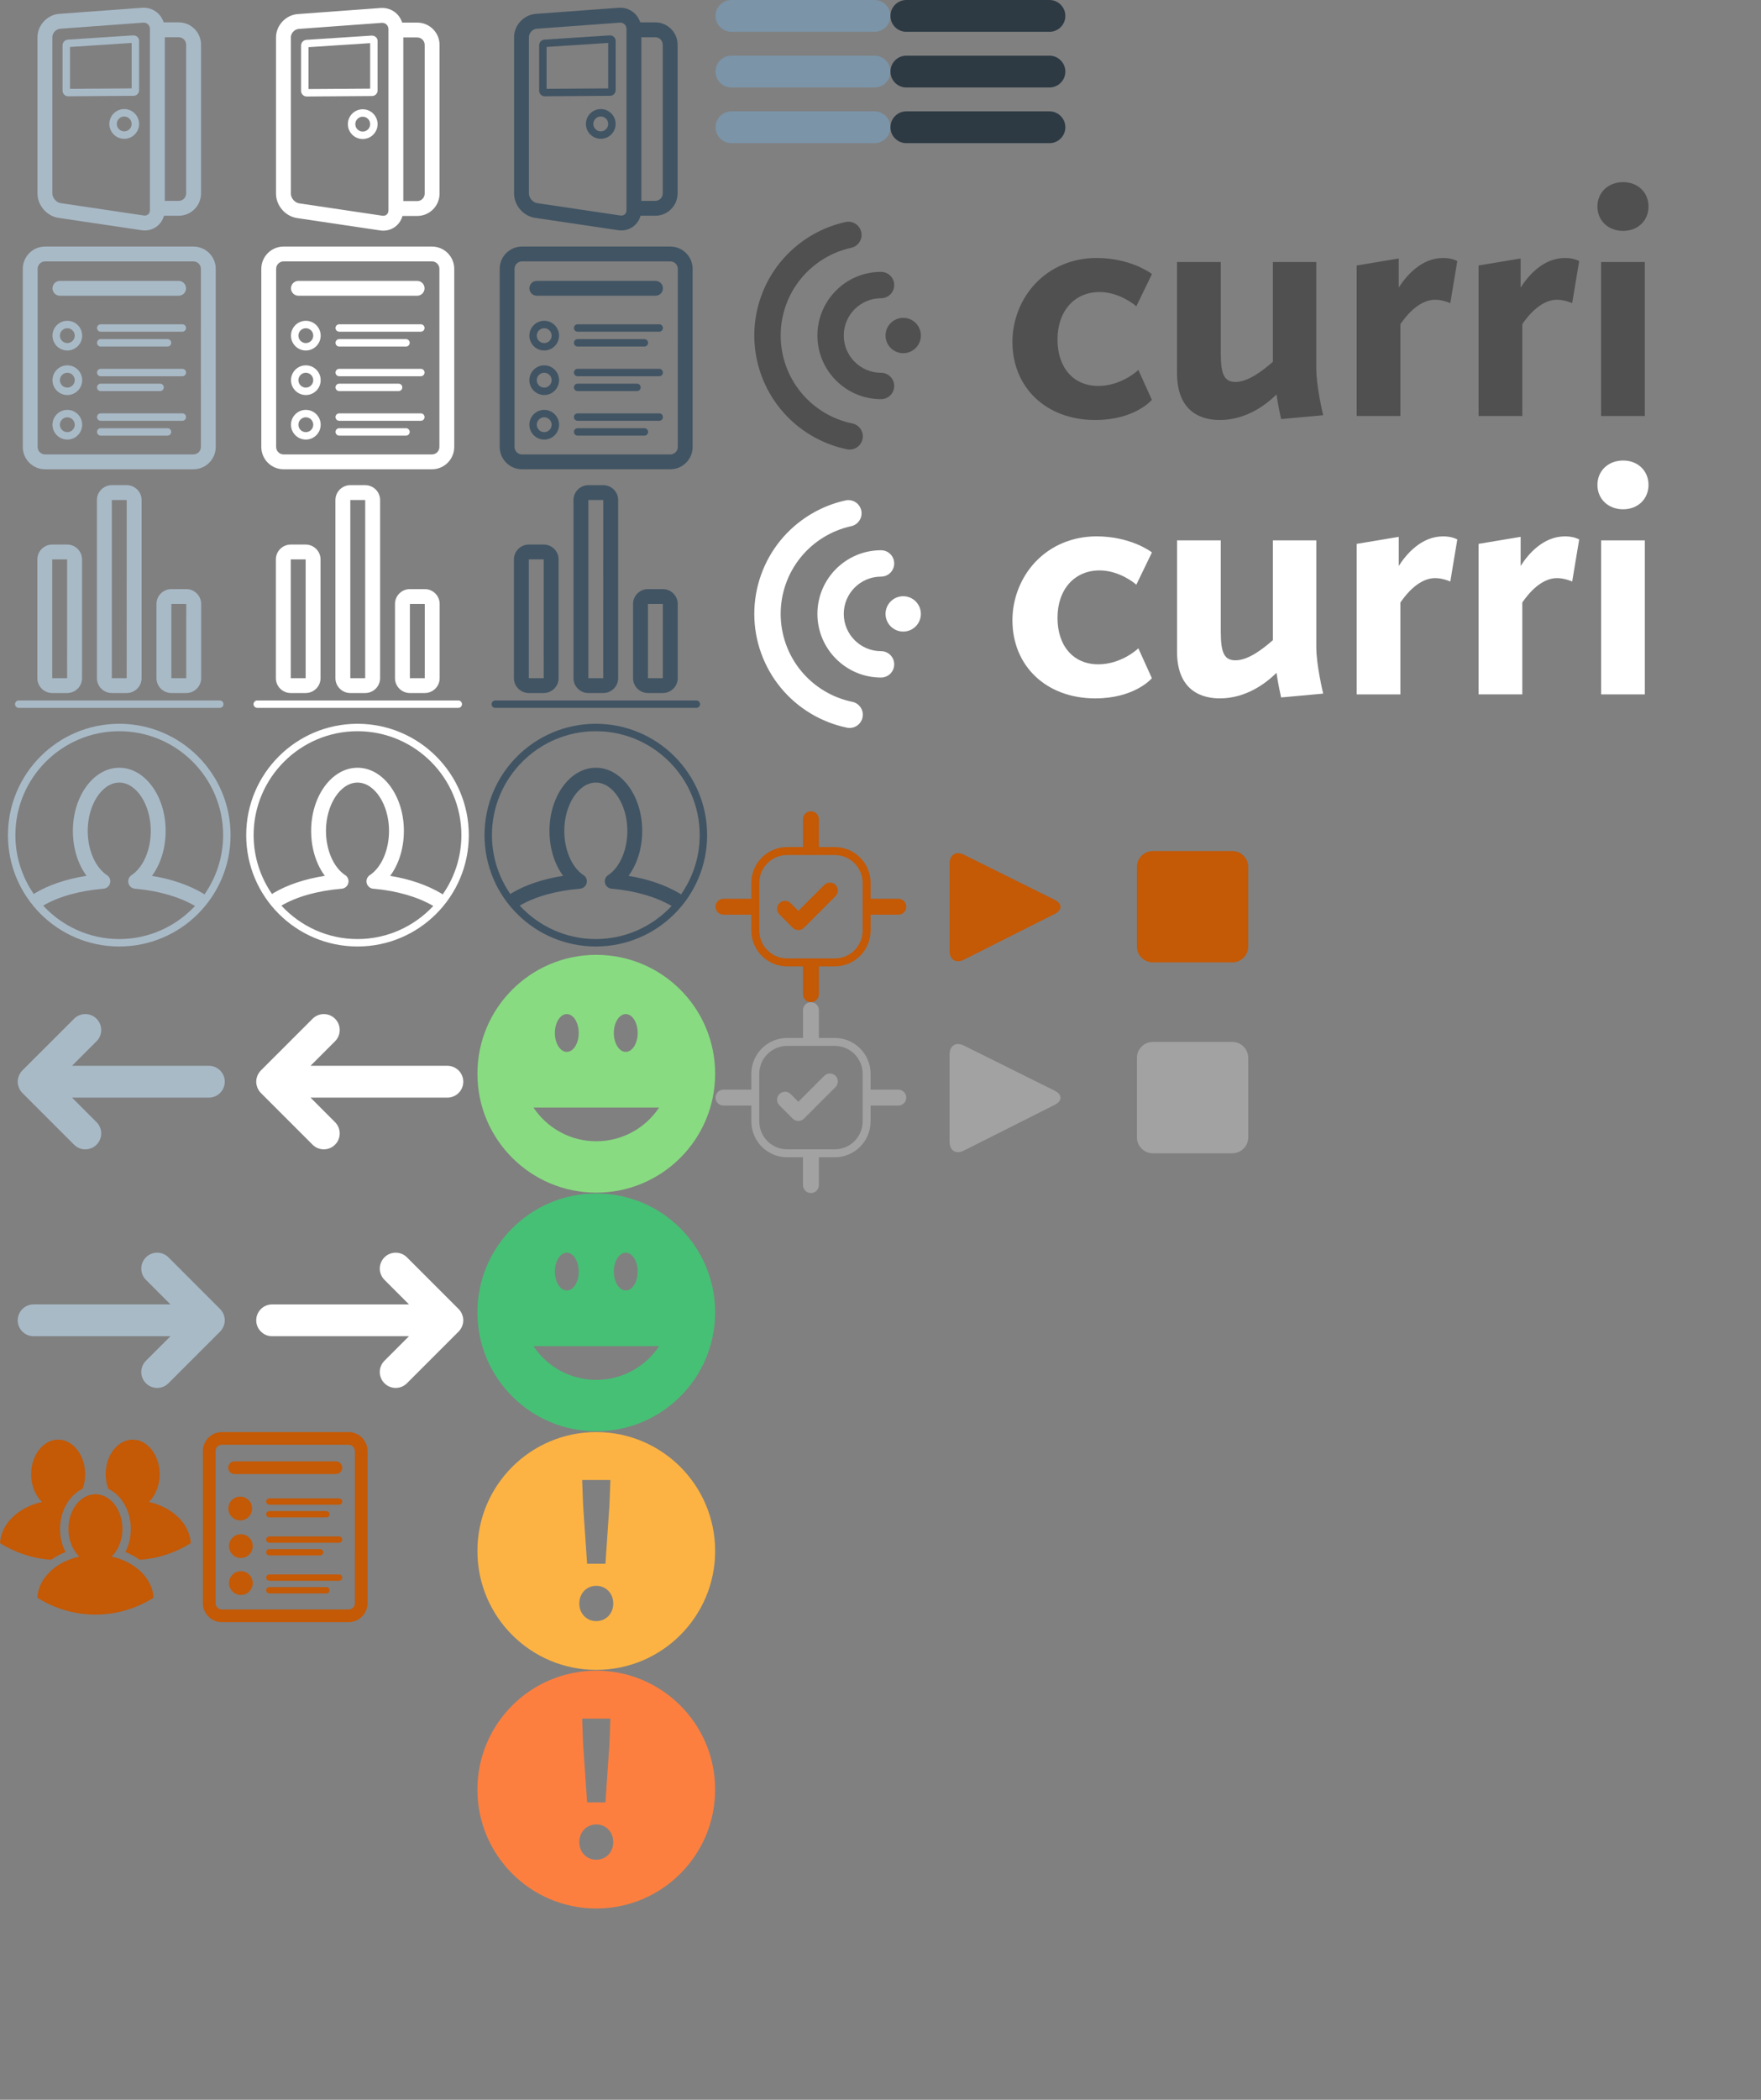 <?xml version="1.0" encoding="utf-8"?>
<!-- Generator: Adobe Illustrator 16.0.4, SVG Export Plug-In . SVG Version: 6.00 Build 0)  -->
<!DOCTYPE svg PUBLIC "-//W3C//DTD SVG 1.1//EN" "http://www.w3.org/Graphics/SVG/1.1/DTD/svg11.dtd">
<svg version="1.1" id="Layer_1" xmlns="http://www.w3.org/2000/svg" xmlns:xlink="http://www.w3.org/1999/xlink" x="0px" y="0px"
	 width="221.5px" height="264px" viewBox="0.25 0 221.5 264" enable-background="new 0.25 0 221.5 264" xml:space="preserve">
<rect x="0.25" y="0" width="221.5" height="264" fill="#808080" stroke="none"/>
<path fill="none" stroke="#000000" stroke-linecap="round" stroke-linejoin="round" stroke-miterlimit="10" d="M91.233,11.326"/>
<path fill="none" stroke="#000000" stroke-linecap="round" stroke-linejoin="round" stroke-miterlimit="10" d="M89.233,12.929"/>
<g>
	<path fill="#7B94A8" d="M110.25,0h-18c-1.104,0-2,0.896-2,2s0.896,2,2,2h18c1.104,0,2-0.896,2-2S111.354,0,110.25,0z"/>
	<path fill="#7B94A8" d="M110.25,7h-18c-1.104,0-2,0.896-2,2s0.896,2,2,2h18c1.104,0,2-0.896,2-2S111.354,7,110.25,7z"/>
	<path fill="#7B94A8" d="M110.25,14h-18c-1.104,0-2,0.896-2,2s0.896,2,2,2h18c1.104,0,2-0.896,2-2S111.354,14,110.25,14z"/>
</g>
<g>
	<path fill="#2D3A44" d="M132.25,0h-18c-1.104,0-2,0.896-2,2s0.896,2,2,2h18c1.104,0,2-0.896,2-2S133.354,0,132.25,0z"/>
	<path fill="#2D3A44" d="M132.25,7h-18c-1.104,0-2,0.896-2,2s0.896,2,2,2h18c1.104,0,2-0.896,2-2S133.354,7,132.25,7z"/>
	<path fill="#2D3A44" d="M132.25,14h-18c-1.104,0-2,0.896-2,2s0.896,2,2,2h18c1.104,0,2-0.896,2-2S133.354,14,132.25,14z"/>
</g>
<g>
	<path fill="#FFFFFF" d="M52.732,2.84h-1.895c-0.363-1.137-1.436-1.927-2.728-1.833L37.697,1.771
		c-1.505,0.11-2.731,1.43-2.731,2.939v19.636c0,1.5,1.163,2.85,2.647,3.071l10.443,1.553c0.138,0.021,0.274,0.03,0.407,0.03
		c1.168,0,2.116-0.773,2.412-1.849h1.857c1.546,0,2.805-1.258,2.805-2.805V5.646C55.537,4.098,54.278,2.84,52.732,2.84z
		 M49.108,26.45c0,0.453-0.33,0.739-0.777,0.67l-10.443-1.553c-0.561-0.083-1.053-0.653-1.053-1.221V4.71
		c0-0.543,0.457-1.034,0.999-1.074l10.48-0.767c0.453,0,0.794,0.345,0.794,0.803V26.45z M53.667,24.346
		c0,0.516-0.42,0.935-0.935,0.935h-1.753V4.71h1.753c0.515,0,0.935,0.42,0.935,0.935V24.346z"/>
	<path fill="#FFFFFF" d="M47.017,4.475c-0.001,0-0.002,0-0.003,0L38.793,5.01c-0.376,0.024-0.671,0.338-0.671,0.716v5.706
		c0,0.386,0.314,0.7,0.701,0.7h0.001l8.221-0.059c0.386,0,0.699-0.316,0.699-0.702v-6.21C47.745,4.783,47.438,4.475,47.017,4.475z
		 M46.81,11.142l-7.753,0.052V5.93l7.753-0.505V11.142z"/>
	<path fill="#FFFFFF" d="M45.875,13.739c-1.031,0-1.87,0.839-1.87,1.87c0,1.032,0.839,1.87,1.87,1.87s1.87-0.838,1.87-1.87
		C47.745,14.578,46.906,13.739,45.875,13.739z M45.875,16.544c-0.515,0-0.935-0.42-0.935-0.935c0-0.515,0.42-0.935,0.935-0.935
		s0.935,0.42,0.935,0.935C46.81,16.125,46.39,16.544,45.875,16.544z"/>
</g>
<g>
	<path fill="#FFFFFF" d="M38.718,40.333c-1.03,0-1.867,0.837-1.867,1.867c0,1.03,0.837,1.867,1.867,1.867
		c1.029,0,1.866-0.837,1.866-1.867C40.585,41.17,39.748,40.333,38.718,40.333z M38.718,43.134c-0.514,0-0.934-0.42-0.934-0.934
		s0.42-0.934,0.934-0.934s0.934,0.419,0.934,0.934S39.231,43.134,38.718,43.134z"/>
	<path fill="#FFFFFF" d="M38.718,45.934c-1.03,0-1.867,0.837-1.867,1.866c0,1.03,0.837,1.867,1.867,1.867
		c1.029,0,1.866-0.837,1.866-1.867C40.585,46.771,39.748,45.934,38.718,45.934z M38.718,48.733c-0.514,0-0.934-0.419-0.934-0.934
		c0-0.514,0.42-0.934,0.934-0.934s0.934,0.42,0.934,0.934C39.651,48.314,39.231,48.733,38.718,48.733z"/>
	<path fill="#FFFFFF" d="M38.718,51.533c-1.03,0-1.867,0.837-1.867,1.867s0.837,1.866,1.867,1.866c1.029,0,1.866-0.837,1.866-1.866
		C40.585,52.37,39.748,51.533,38.718,51.533z M38.718,54.333c-0.514,0-0.934-0.42-0.934-0.934c0-0.514,0.42-0.934,0.934-0.934
		s0.934,0.42,0.934,0.934C39.651,53.914,39.231,54.333,38.718,54.333z"/>
	<path fill="#FFFFFF" d="M54.585,31H35.918c-1.543,0-2.8,1.256-2.8,2.8V56.2c0,1.543,1.257,2.8,2.8,2.8h18.667
		c1.543,0,2.8-1.257,2.8-2.8V33.8C57.385,32.256,56.128,31,54.585,31z M55.518,56.2c0,0.514-0.419,0.934-0.934,0.934H35.918
		c-0.515,0-0.934-0.419-0.934-0.934V33.8c0-0.515,0.419-0.934,0.934-0.934h18.667c0.514,0,0.934,0.419,0.934,0.934L55.518,56.2
		L55.518,56.2z"/>
	<path fill="#FFFFFF" d="M53.185,40.771H42.917c-0.257,0-0.467,0.208-0.467,0.466c0,0.258,0.21,0.468,0.467,0.468h10.267
		c0.257,0,0.468-0.209,0.468-0.468C53.652,40.979,53.443,40.771,53.185,40.771z"/>
	<path fill="#FFFFFF" d="M42.917,43.57h8.4c0.257,0,0.466-0.208,0.466-0.467c0-0.257-0.208-0.467-0.466-0.467h-8.4
		c-0.257,0-0.467,0.209-0.467,0.467C42.451,43.362,42.66,43.57,42.917,43.57z"/>
	<path fill="#FFFFFF" d="M53.185,46.371H42.917c-0.257,0-0.467,0.209-0.467,0.467c0,0.257,0.21,0.467,0.467,0.467h10.267
		c0.257,0,0.468-0.209,0.468-0.467C53.652,46.58,53.443,46.371,53.185,46.371z"/>
	<path fill="#FFFFFF" d="M42.917,49.171h7.467c0.257,0,0.467-0.209,0.467-0.467c0-0.258-0.208-0.466-0.467-0.466h-7.467
		c-0.257,0-0.467,0.208-0.467,0.466C42.451,48.962,42.66,49.171,42.917,49.171z"/>
	<path fill="#FFFFFF" d="M53.185,51.971H42.917c-0.257,0-0.467,0.209-0.467,0.467s0.21,0.467,0.467,0.467h10.267
		c0.257,0,0.468-0.208,0.468-0.467C53.652,52.18,53.443,51.971,53.185,51.971z"/>
	<path fill="#FFFFFF" d="M51.319,53.837h-8.4c-0.257,0-0.467,0.209-0.467,0.467c0,0.259,0.21,0.466,0.467,0.466h8.4
		c0.257,0,0.466-0.208,0.466-0.466C51.785,54.047,51.576,53.837,51.319,53.837z"/>
	<path fill="#FFFFFF" d="M37.785,37.183h14.933c0.515,0,0.934-0.418,0.934-0.934c0-0.515-0.419-0.934-0.934-0.934H37.785
		c-0.515,0-0.934,0.419-0.934,0.934C36.852,36.765,37.27,37.183,37.785,37.183z"/>
</g>
<g>
	<path fill="#FFFFFF" d="M36.822,87.133h1.873c1.033,0,1.873-0.837,1.873-1.867V70.333c0-1.029-0.84-1.867-1.873-1.867h-1.873
		c-1.033,0-1.873,0.837-1.873,1.867v14.933C34.949,86.296,35.789,87.133,36.822,87.133z M36.822,70.333h1.873l-0.002,14.933h-1.871
		V70.333z"/>
	<path fill="#FFFFFF" d="M44.313,87.133h1.873c1.033,0,1.873-0.837,1.873-1.867V62.867c0-1.03-0.84-1.867-1.873-1.867h-1.873
		c-1.033,0-1.873,0.837-1.873,1.867v22.399C42.44,86.296,43.281,87.133,44.313,87.133z M44.313,62.867h1.873l-0.003,22.399h-1.87
		V62.867z"/>
	<path fill="#FFFFFF" d="M51.805,87.133h1.873c1.033,0,1.873-0.837,1.873-1.867v-9.333c0-1.029-0.84-1.866-1.873-1.866h-1.873
		c-1.033,0-1.873,0.837-1.873,1.866v9.333C49.932,86.296,50.772,87.133,51.805,87.133z M51.805,75.933h1.873l-0.003,9.333h-1.87
		V75.933z"/>
	<path fill="#FFFFFF" d="M57.892,88.066H32.608c-0.258,0-0.468,0.21-0.468,0.467S32.35,89,32.608,89h25.284
		c0.258,0,0.468-0.21,0.468-0.467S58.15,88.066,57.892,88.066z"/>
</g>
<path fill="#FFFFFF" d="M45.217,91c-7.732,0-14,6.269-14,14s6.268,14,14,14s14-6.269,14-14S52.949,91,45.217,91z M45.217,91.934
	c7.206,0,13.066,5.86,13.066,13.066c0,2.777-0.876,5.347-2.358,7.466c-0.041-0.035-0.072-0.08-0.121-0.109
	c-1.824-1.082-3.997-1.832-6.479-2.236c1.091-1.461,1.726-3.478,1.726-5.662c0-4.375-2.618-7.933-5.833-7.933
	s-5.833,3.558-5.833,7.933c0,2.183,0.633,4.196,1.722,5.657c-2.559,0.405-4.749,1.144-6.527,2.203
	c-0.042,0.026-0.07,0.066-0.107,0.097c-1.461-2.108-2.322-4.664-2.322-7.417C32.15,97.794,38.011,91.934,45.217,91.934z
	 M45.217,118.066c-3.784,0-7.186-1.626-9.574-4.204c1.949-1.136,4.481-1.85,7.535-2.121c0.256-0.008,0.51-0.121,0.687-0.328
	c0.246-0.289,0.295-0.696,0.122-1.034c-0.087-0.17-0.221-0.305-0.382-0.391c-1.433-0.997-2.355-3.156-2.355-5.53
	c0-3.287,1.816-6.067,3.967-6.067c2.151,0,3.966,2.78,3.966,6.067c0,2.376-0.924,4.538-2.359,5.534
	c-0.141,0.079-0.262,0.195-0.348,0.34c-0.183,0.309-0.172,0.697,0.028,0.994c0.18,0.27,0.477,0.416,0.777,0.416
	c0.001,0,0.002,0,0.002,0c2.905,0.262,5.48,1.011,7.467,2.163C52.364,116.458,48.978,118.066,45.217,118.066z"/>
<path fill="#FFFFFF" d="M58.183,167.111c0.018-0.025,0.029-0.057,0.046-0.084c0.05-0.084,0.1-0.168,0.138-0.26
	c0.016-0.037,0.023-0.078,0.037-0.117c0.029-0.084,0.06-0.166,0.077-0.256c0.026-0.129,0.04-0.269,0.04-0.396
	s-0.014-0.268-0.04-0.396c-0.018-0.09-0.048-0.172-0.077-0.256c-0.014-0.039-0.021-0.08-0.037-0.117
	c-0.038-0.092-0.088-0.176-0.138-0.26c-0.017-0.027-0.028-0.059-0.046-0.085c-0.073-0.108-0.156-0.21-0.249-0.304l-6.499-6.498
	c-0.781-0.781-2.048-0.781-2.828,0c-0.781,0.781-0.781,2.047,0,2.828l3.085,3.09H34.479c-1.104,0-2,0.896-2,2s0.896,2,2,2h17.213
	l-3.086,3.086c-0.781,0.781-0.781,2.047,0,2.828c0.39,0.391,0.902,0.586,1.414,0.586s1.023-0.195,1.414-0.586l6.499-6.498
	C58.026,167.322,58.109,167.221,58.183,167.111z"/>
<g>
	<path fill="#415463" d="M82.673,2.813h-1.895c-0.363-1.137-1.435-1.927-2.728-1.833L67.639,1.744
		c-1.505,0.11-2.731,1.43-2.731,2.939v19.636c0,1.5,1.163,2.85,2.647,3.071l10.443,1.553c0.138,0.021,0.274,0.03,0.407,0.03
		c1.168,0,2.116-0.773,2.412-1.849h1.857c1.546,0,2.805-1.258,2.805-2.805V5.619C85.479,4.071,84.22,2.813,82.673,2.813z
		 M79.05,26.423c0,0.453-0.33,0.739-0.777,0.67L67.831,25.54c-0.562-0.083-1.053-0.653-1.053-1.221V4.684
		c0-0.543,0.457-1.034,0.999-1.074l10.48-0.767c0.453,0,0.794,0.345,0.794,0.803V26.423z M83.608,24.319
		c0,0.516-0.42,0.935-0.935,0.935H80.92V4.684h1.753c0.515,0,0.935,0.42,0.935,0.935V24.319z"/>
	<path fill="#415463" d="M76.958,4.448c-0.001,0-0.002,0-0.003,0l-8.221,0.535c-0.376,0.024-0.671,0.338-0.671,0.716v5.706
		c0,0.386,0.314,0.7,0.701,0.7h0.002l8.221-0.059c0.386,0,0.699-0.316,0.699-0.702v-6.21C77.687,4.756,77.38,4.448,76.958,4.448z
		 M76.751,11.115l-7.753,0.052V5.903l7.753-0.505V11.115z"/>
	<path fill="#415463" d="M75.816,13.712c-1.031,0-1.87,0.839-1.87,1.87c0,1.032,0.839,1.87,1.87,1.87c1.032,0,1.87-0.838,1.87-1.87
		C77.687,14.551,76.848,13.712,75.816,13.712z M75.816,16.518c-0.515,0-0.935-0.42-0.935-0.935c0-0.515,0.42-0.935,0.935-0.935
		c0.515,0,0.935,0.42,0.935,0.935C76.751,16.098,76.332,16.518,75.816,16.518z"/>
</g>
<g>
	<path fill="#415463" d="M68.701,40.333c-1.028,0-1.866,0.837-1.866,1.867c0,1.03,0.837,1.867,1.866,1.867
		c1.03,0,1.867-0.837,1.867-1.867C70.569,41.17,69.731,40.333,68.701,40.333z M68.701,43.134c-0.514,0-0.934-0.42-0.934-0.934
		s0.42-0.934,0.934-0.934c0.515,0,0.934,0.419,0.934,0.934S69.216,43.134,68.701,43.134z"/>
	<path fill="#415463" d="M68.701,45.934c-1.028,0-1.866,0.837-1.866,1.866c0,1.03,0.837,1.867,1.866,1.867
		c1.03,0,1.867-0.837,1.867-1.867C70.569,46.771,69.731,45.934,68.701,45.934z M68.701,48.733c-0.514,0-0.934-0.419-0.934-0.934
		c0-0.514,0.42-0.934,0.934-0.934c0.515,0,0.934,0.42,0.934,0.934C69.635,48.314,69.216,48.733,68.701,48.733z"/>
	<path fill="#415463" d="M68.701,51.533c-1.028,0-1.866,0.837-1.866,1.867s0.837,1.866,1.866,1.866c1.03,0,1.867-0.837,1.867-1.866
		C70.569,52.37,69.731,51.533,68.701,51.533z M68.701,54.333c-0.514,0-0.934-0.42-0.934-0.934c0-0.514,0.42-0.934,0.934-0.934
		c0.515,0,0.934,0.42,0.934,0.934C69.635,53.914,69.216,54.333,68.701,54.333z"/>
	<path fill="#415463" d="M84.569,31H65.902c-1.543,0-2.8,1.256-2.8,2.8V56.2c0,1.543,1.257,2.8,2.8,2.8h18.667
		c1.543,0,2.8-1.257,2.8-2.8V33.8C87.368,32.256,86.112,31,84.569,31z M85.501,56.2c0,0.514-0.419,0.934-0.934,0.934H65.902
		c-0.514,0-0.934-0.419-0.934-0.934V33.8c0-0.515,0.419-0.934,0.934-0.934h18.667c0.514,0,0.934,0.419,0.934,0.934L85.501,56.2
		L85.501,56.2z"/>
	<path fill="#415463" d="M83.169,40.771H72.902c-0.258,0-0.466,0.208-0.466,0.466c0,0.258,0.208,0.468,0.466,0.468h10.266
		c0.258,0,0.467-0.209,0.467-0.468C83.635,40.979,83.426,40.771,83.169,40.771z"/>
	<path fill="#415463" d="M72.902,43.57h8.399c0.257,0,0.467-0.208,0.467-0.467c0-0.257-0.209-0.467-0.467-0.467h-8.399
		c-0.258,0-0.466,0.209-0.466,0.467C72.436,43.362,72.644,43.57,72.902,43.57z"/>
	<path fill="#415463" d="M83.169,46.371H72.902c-0.258,0-0.466,0.209-0.466,0.467c0,0.257,0.208,0.467,0.466,0.467h10.266
		c0.258,0,0.467-0.209,0.467-0.467C83.635,46.58,83.426,46.371,83.169,46.371z"/>
	<path fill="#415463" d="M72.902,49.171h7.467c0.258,0,0.467-0.209,0.467-0.467c0-0.258-0.209-0.466-0.467-0.466h-7.467
		c-0.258,0-0.466,0.208-0.466,0.466C72.436,48.962,72.644,49.171,72.902,49.171z"/>
	<path fill="#415463" d="M83.169,51.971H72.902c-0.258,0-0.466,0.209-0.466,0.467s0.208,0.467,0.466,0.467h10.266
		c0.258,0,0.467-0.208,0.467-0.467C83.635,52.18,83.426,51.971,83.169,51.971z"/>
	<path fill="#415463" d="M81.301,53.837h-8.399c-0.258,0-0.466,0.209-0.466,0.467c0,0.259,0.208,0.466,0.466,0.466h8.399
		c0.257,0,0.467-0.208,0.467-0.466C81.768,54.047,81.56,53.837,81.301,53.837z"/>
	<path fill="#415463" d="M67.769,37.183h14.934c0.515,0,0.934-0.418,0.934-0.934c0-0.515-0.419-0.934-0.934-0.934H67.769
		c-0.515,0-0.933,0.419-0.933,0.934C66.835,36.765,67.254,37.183,67.769,37.183z"/>
</g>
<g>
	<path fill="#415463" d="M66.765,87.133h1.873c1.033,0,1.873-0.837,1.873-1.867V70.333c0-1.029-0.84-1.867-1.873-1.867h-1.873
		c-1.033,0-1.873,0.837-1.873,1.867v14.933C64.892,86.296,65.732,87.133,66.765,87.133z M66.765,70.333h1.873l-0.002,14.933h-1.87
		V70.333z"/>
	<path fill="#415463" d="M74.256,87.133h1.873c1.033,0,1.873-0.837,1.873-1.867V62.867c0-1.03-0.84-1.867-1.873-1.867h-1.873
		c-1.033,0-1.873,0.837-1.873,1.867v22.399C72.384,86.296,73.224,87.133,74.256,87.133z M74.256,62.867h1.873l-0.003,22.399h-1.87
		V62.867z"/>
	<path fill="#415463" d="M81.748,87.133h1.873c1.033,0,1.873-0.837,1.873-1.867v-9.333c0-1.029-0.84-1.866-1.873-1.866h-1.873
		c-1.033,0-1.873,0.837-1.873,1.866v9.333C79.875,86.296,80.715,87.133,81.748,87.133z M81.748,75.933h1.873l-0.003,9.333h-1.87
		V75.933z"/>
	<path fill="#415463" d="M87.835,88.066H62.551c-0.258,0-0.468,0.21-0.468,0.467S62.292,89,62.551,89h25.284
		c0.258,0,0.468-0.21,0.468-0.467S88.093,88.066,87.835,88.066z"/>
</g>
<path fill="#415463" d="M75.193,91c-7.732,0-14,6.269-14,14s6.268,14,14,14c7.731,0,14-6.269,14-14S82.925,91,75.193,91z
	 M75.193,91.934c7.205,0,13.066,5.86,13.066,13.066c0,2.777-0.876,5.347-2.358,7.466c-0.041-0.035-0.072-0.08-0.121-0.109
	c-1.824-1.082-3.997-1.832-6.479-2.236c1.091-1.461,1.726-3.478,1.726-5.662c0-4.375-2.617-7.933-5.833-7.933
	c-3.216,0-5.833,3.558-5.833,7.933c0,2.183,0.633,4.196,1.722,5.657c-2.56,0.405-4.75,1.144-6.527,2.203
	c-0.043,0.026-0.07,0.066-0.108,0.097c-1.461-2.108-2.322-4.664-2.322-7.417C62.126,97.794,67.988,91.934,75.193,91.934z
	 M75.193,118.066c-3.784,0-7.186-1.626-9.574-4.204c1.948-1.136,4.48-1.85,7.534-2.121c0.257-0.008,0.51-0.121,0.687-0.328
	c0.247-0.289,0.295-0.696,0.122-1.034c-0.087-0.17-0.222-0.305-0.382-0.391c-1.433-0.997-2.354-3.156-2.354-5.53
	c0-3.287,1.816-6.067,3.967-6.067c2.15,0,3.967,2.78,3.967,6.067c0,2.376-0.925,4.538-2.359,5.534
	c-0.142,0.079-0.263,0.195-0.349,0.34c-0.183,0.309-0.171,0.697,0.028,0.994c0.18,0.27,0.477,0.416,0.777,0.416
	c0.001,0,0.002,0,0.003,0c2.905,0.262,5.479,1.011,7.467,2.163C82.341,116.458,78.954,118.066,75.193,118.066z"/>
<g>
	<path fill="#A9BAC7" d="M22.73,2.813h-1.895c-0.363-1.137-1.436-1.927-2.728-1.833L7.696,1.744c-1.505,0.11-2.731,1.43-2.731,2.939
		v19.636c0,1.5,1.163,2.85,2.647,3.071l10.443,1.553c0.138,0.021,0.274,0.03,0.407,0.03c1.168,0,2.116-0.773,2.412-1.849h1.857
		c1.546,0,2.805-1.258,2.805-2.805V5.619C25.536,4.071,24.277,2.813,22.73,2.813z M19.107,26.423c0,0.453-0.33,0.739-0.777,0.67
		L7.886,25.54c-0.56-0.083-1.052-0.653-1.052-1.221V4.684c0-0.543,0.457-1.035,0.999-1.074l10.48-0.767
		c0.453,0,0.794,0.345,0.794,0.803V26.423z M23.666,24.319c0,0.516-0.42,0.935-0.935,0.935h-1.753V4.684h1.753
		c0.515,0,0.935,0.42,0.935,0.935V24.319z"/>
	<path fill="#A9BAC7" d="M17.016,4.448c-0.001,0-0.002,0-0.003,0L8.792,4.983C8.415,5.007,8.12,5.321,8.12,5.699v5.706
		c0,0.386,0.314,0.7,0.701,0.7h0.001l8.221-0.059c0.386,0,0.699-0.316,0.699-0.702v-6.21C17.744,4.756,17.437,4.448,17.016,4.448z
		 M16.809,11.115l-7.753,0.052V5.903l7.753-0.505V11.115z"/>
	<path fill="#A9BAC7" d="M15.874,13.712c-1.031,0-1.87,0.839-1.87,1.87c0,1.032,0.839,1.87,1.87,1.87s1.87-0.838,1.87-1.87
		C17.744,14.551,16.905,13.712,15.874,13.712z M15.874,16.518c-0.515,0-0.935-0.42-0.935-0.935c0-0.515,0.42-0.935,0.935-0.935
		s0.935,0.42,0.935,0.935C16.809,16.098,16.389,16.518,15.874,16.518z"/>
</g>
<g>
	<path fill="#A9BAC7" d="M8.718,40.333c-1.03,0-1.867,0.837-1.867,1.867c0,1.03,0.837,1.867,1.867,1.867s1.867-0.837,1.867-1.867
		S9.748,40.333,8.718,40.333z M8.718,43.134c-0.514,0-0.934-0.42-0.934-0.934s0.42-0.934,0.934-0.934
		c0.514,0,0.934,0.419,0.934,0.934S9.231,43.134,8.718,43.134z"/>
	<path fill="#A9BAC7" d="M8.718,45.934c-1.03,0-1.867,0.837-1.867,1.866c0,1.03,0.837,1.867,1.867,1.867s1.867-0.837,1.867-1.867
		S9.748,45.934,8.718,45.934z M8.718,48.733c-0.514,0-0.934-0.419-0.934-0.934c0-0.514,0.42-0.934,0.934-0.934
		c0.514,0,0.934,0.42,0.934,0.934C9.652,48.314,9.231,48.733,8.718,48.733z"/>
	<path fill="#A9BAC7" d="M8.718,51.533c-1.03,0-1.867,0.837-1.867,1.867s0.837,1.866,1.867,1.866s1.867-0.837,1.867-1.866
		C10.585,52.37,9.748,51.533,8.718,51.533z M8.718,54.333c-0.514,0-0.934-0.42-0.934-0.934c0-0.514,0.42-0.934,0.934-0.934
		c0.514,0,0.934,0.42,0.934,0.934C9.652,53.914,9.231,54.333,8.718,54.333z"/>
	<path fill="#A9BAC7" d="M24.584,31H5.917c-1.543,0-2.8,1.256-2.8,2.8V56.2c0,1.543,1.255,2.8,2.8,2.8h18.667
		c1.543,0,2.8-1.257,2.8-2.8V33.8C27.385,32.256,26.128,31,24.584,31z M25.517,56.2c0,0.514-0.419,0.934-0.934,0.934H5.917
		c-0.514,0-0.934-0.419-0.934-0.934V33.8c0-0.515,0.419-0.934,0.934-0.934h18.667c0.514,0,0.934,0.419,0.934,0.934L25.517,56.2
		L25.517,56.2z"/>
	<path fill="#A9BAC7" d="M23.184,40.771H12.917c-0.257,0-0.467,0.208-0.467,0.466c0,0.258,0.209,0.468,0.467,0.468h10.266
		c0.258,0,0.467-0.209,0.467-0.468C23.651,40.979,23.443,40.771,23.184,40.771z"/>
	<path fill="#A9BAC7" d="M12.917,43.57h8.4c0.257,0,0.468-0.208,0.468-0.467c0-0.257-0.209-0.467-0.468-0.467h-8.4
		c-0.257,0-0.467,0.209-0.467,0.467C12.451,43.362,12.66,43.57,12.917,43.57z"/>
	<path fill="#A9BAC7" d="M23.184,46.372H12.917c-0.257,0-0.467,0.209-0.467,0.467c0,0.258,0.209,0.467,0.467,0.467h10.266
		c0.258,0,0.467-0.208,0.467-0.467C23.651,46.58,23.443,46.372,23.184,46.372z"/>
	<path fill="#A9BAC7" d="M12.917,49.171h7.467c0.257,0,0.468-0.209,0.468-0.467c0-0.258-0.21-0.466-0.468-0.466h-7.467
		c-0.257,0-0.467,0.208-0.467,0.466C12.451,48.962,12.66,49.171,12.917,49.171z"/>
	<path fill="#A9BAC7" d="M23.184,51.971H12.917c-0.257,0-0.467,0.209-0.467,0.467s0.209,0.467,0.467,0.467h10.266
		c0.258,0,0.467-0.208,0.467-0.467C23.651,52.18,23.443,51.971,23.184,51.971z"/>
	<path fill="#A9BAC7" d="M21.317,53.837h-8.4c-0.257,0-0.467,0.209-0.467,0.467c0,0.259,0.209,0.466,0.467,0.466h8.4
		c0.257,0,0.468-0.208,0.468-0.466C21.785,54.047,21.576,53.837,21.317,53.837z"/>
	<path fill="#A9BAC7" d="M7.784,37.184h14.934c0.515,0,0.933-0.418,0.933-0.934c0-0.515-0.418-0.934-0.933-0.934H7.784
		c-0.515,0-0.934,0.419-0.934,0.934C6.851,36.765,7.27,37.184,7.784,37.184z"/>
</g>
<g>
	<path fill="#A9BAC7" d="M6.822,87.133h1.873c1.033,0,1.873-0.837,1.873-1.867V70.333c0-1.029-0.84-1.867-1.873-1.867H6.822
		c-1.033,0-1.873,0.837-1.873,1.867v14.933C4.949,86.296,5.789,87.133,6.822,87.133z M6.822,70.333h1.873L8.692,85.267H6.822V70.333
		z"/>
	<path fill="#A9BAC7" d="M14.313,87.133h1.873c1.033,0,1.873-0.837,1.873-1.867V62.867c0-1.03-0.84-1.867-1.873-1.867h-1.873
		c-1.033,0-1.873,0.837-1.873,1.867v22.399C12.44,86.296,13.281,87.133,14.313,87.133z M14.313,62.867h1.873l-0.003,22.399h-1.87
		V62.867z"/>
	<path fill="#A9BAC7" d="M21.805,87.133h1.873c1.033,0,1.873-0.837,1.873-1.867v-9.333c0-1.029-0.84-1.866-1.873-1.866h-1.873
		c-1.033,0-1.873,0.837-1.873,1.866v9.333C19.932,86.296,20.772,87.133,21.805,87.133z M21.805,75.933h1.873l-0.002,9.333h-1.87
		V75.933z"/>
	<path fill="#A9BAC7" d="M27.892,88.066H2.608c-0.258,0-0.468,0.21-0.468,0.467C2.14,88.791,2.35,89,2.608,89h25.284
		c0.258,0,0.468-0.209,0.468-0.467S28.15,88.066,27.892,88.066z"/>
</g>
<path fill="#A9BAC7" d="M15.25,91c-7.731,0-14,6.269-14,14s6.269,14,14,14s14-6.269,14-14S22.981,91,15.25,91z M15.25,91.934
	c7.205,0,13.066,5.86,13.066,13.066c0,2.777-0.876,5.347-2.358,7.466c-0.042-0.035-0.072-0.08-0.121-0.109
	c-1.825-1.082-3.998-1.832-6.479-2.236c1.091-1.461,1.726-3.478,1.726-5.662c0-4.375-2.617-7.933-5.833-7.933
	s-5.833,3.558-5.833,7.933c0,2.183,0.633,4.196,1.722,5.657c-2.559,0.405-4.749,1.144-6.526,2.203
	c-0.043,0.026-0.071,0.066-0.108,0.097c-1.461-2.108-2.322-4.664-2.322-7.417C2.184,97.794,8.045,91.934,15.25,91.934z
	 M15.25,118.066c-3.784,0-7.186-1.626-9.574-4.204c1.949-1.136,4.48-1.85,7.534-2.121c0.257-0.008,0.51-0.121,0.687-0.328
	c0.247-0.289,0.295-0.696,0.122-1.034c-0.087-0.17-0.221-0.305-0.382-0.391c-1.433-0.997-2.355-3.156-2.355-5.53
	c0-3.287,1.816-6.067,3.967-6.067s3.967,2.78,3.967,6.067c0,2.376-0.924,4.538-2.359,5.534c-0.142,0.079-0.263,0.195-0.348,0.34
	c-0.183,0.309-0.172,0.697,0.028,0.994c0.18,0.27,0.476,0.416,0.777,0.416c0.001,0,0.002,0,0.003,0
	c2.905,0.262,5.479,1.011,7.466,2.163C22.397,116.458,19.011,118.066,15.25,118.066z"/>
<path fill="#A9BAC7" d="M28.183,167.111c0.018-0.025,0.029-0.057,0.046-0.084c0.05-0.084,0.1-0.168,0.138-0.26
	c0.016-0.037,0.023-0.078,0.037-0.117c0.029-0.084,0.06-0.166,0.077-0.256c0.026-0.129,0.04-0.269,0.04-0.396
	s-0.014-0.268-0.04-0.396c-0.018-0.09-0.048-0.172-0.077-0.256c-0.014-0.039-0.021-0.08-0.037-0.117
	c-0.038-0.092-0.088-0.176-0.138-0.26c-0.017-0.027-0.028-0.059-0.046-0.085c-0.073-0.108-0.156-0.21-0.249-0.304l-6.499-6.498
	c-0.781-0.781-2.048-0.781-2.828,0c-0.781,0.781-0.781,2.047,0,2.828l3.085,3.09H4.479c-1.104,0-2,0.896-2,2s0.896,2,2,2h17.213
	l-3.086,3.086c-0.781,0.781-0.781,2.047,0,2.828c0.39,0.391,0.902,0.586,1.414,0.586s1.023-0.195,1.414-0.586l6.499-6.498
	C28.026,167.322,28.109,167.221,28.183,167.111z"/>
<path fill="#A9BAC7" d="M2.817,134.889c-0.018,0.025-0.029,0.057-0.046,0.084c-0.05,0.084-0.1,0.168-0.138,0.26
	c-0.016,0.037-0.023,0.078-0.037,0.117c-0.029,0.084-0.06,0.166-0.077,0.256c-0.026,0.129-0.04,0.269-0.04,0.396
	s0.014,0.268,0.04,0.396c0.018,0.09,0.048,0.172,0.077,0.256c0.014,0.039,0.021,0.08,0.037,0.117
	c0.038,0.092,0.088,0.176,0.138,0.26c0.017,0.027,0.028,0.059,0.046,0.085c0.073,0.108,0.156,0.21,0.249,0.304l6.499,6.498
	c0.781,0.781,2.048,0.781,2.828,0c0.781-0.781,0.781-2.047,0-2.828L9.308,138h17.213c1.104,0,2-0.896,2-2s-0.896-2-2-2H9.308
	l3.086-3.086c0.781-0.781,0.781-2.047,0-2.828c-0.39-0.391-0.902-0.586-1.414-0.586s-1.023,0.195-1.414,0.586l-6.499,6.498
	C2.974,134.678,2.891,134.779,2.817,134.889z"/>
<path fill="#FFFFFF" d="M32.817,134.889c-0.018,0.025-0.029,0.057-0.046,0.084c-0.05,0.084-0.1,0.168-0.138,0.26
	c-0.016,0.037-0.023,0.078-0.037,0.117c-0.029,0.084-0.06,0.166-0.077,0.256c-0.026,0.129-0.04,0.269-0.04,0.396
	s0.014,0.268,0.04,0.396c0.018,0.09,0.048,0.172,0.077,0.256c0.014,0.039,0.021,0.08,0.037,0.117
	c0.038,0.092,0.088,0.176,0.138,0.26c0.017,0.027,0.028,0.059,0.046,0.085c0.073,0.108,0.156,0.21,0.249,0.304l6.499,6.498
	c0.781,0.781,2.048,0.781,2.828,0c0.781-0.781,0.781-2.047,0-2.828L39.308,138h17.213c1.104,0,2-0.896,2-2s-0.896-2-2-2H39.308
	l3.086-3.086c0.781-0.781,0.781-2.047,0-2.828c-0.39-0.391-0.902-0.586-1.414-0.586s-1.023,0.195-1.414,0.586l-6.499,6.498
	C32.974,134.678,32.891,134.779,32.817,134.889z"/>
<path fill="#88DB81" d="M75.25,120.05c-8.257,0-14.95,6.693-14.95,14.95s6.693,14.95,14.95,14.95S90.2,143.257,90.2,135
	S83.507,120.05,75.25,120.05z M78.958,127.5c0.829,0,1.5,1.062,1.5,2.375s-0.671,2.375-1.5,2.375c-0.828,0-1.5-1.062-1.5-2.375
	S78.13,127.5,78.958,127.5z M71.542,127.5c0.829,0,1.5,1.062,1.5,2.375s-0.671,2.375-1.5,2.375c-0.828,0-1.5-1.062-1.5-2.375
	S70.713,127.5,71.542,127.5z M75.25,143.488c-3.299,0-6.201-1.686-7.9-4.238h15.803C81.452,141.805,78.548,143.488,75.25,143.488z"
	/>
<path fill="#46C075" d="M75.25,150.05c-8.257,0-14.95,6.693-14.95,14.95s6.693,14.95,14.95,14.95S90.2,173.257,90.2,165
	S83.507,150.05,75.25,150.05z M78.958,157.5c0.829,0,1.5,1.062,1.5,2.375s-0.671,2.375-1.5,2.375c-0.828,0-1.5-1.062-1.5-2.375
	S78.13,157.5,78.958,157.5z M71.542,157.5c0.829,0,1.5,1.062,1.5,2.375s-0.671,2.375-1.5,2.375c-0.828,0-1.5-1.062-1.5-2.375
	S70.713,157.5,71.542,157.5z M75.25,173.488c-3.299,0-6.201-1.686-7.9-4.238h15.803C81.452,171.805,78.548,173.488,75.25,173.488z"
	/>
<path fill="#FDB343" d="M75.25,180.05c-8.257,0-14.95,6.693-14.95,14.95s6.693,14.95,14.95,14.95S90.2,203.257,90.2,195
	S83.507,180.05,75.25,180.05z M77.025,186.076l-0.119,3.191l-0.504,7.344h-2.305l-0.504-7.344l-0.119-3.191H77.025z M75.25,203.82
	c-1.225,0-2.137-0.961-2.137-2.209c0-1.271,0.912-2.231,2.137-2.231s2.137,0.96,2.137,2.231
	C77.387,202.859,76.475,203.82,75.25,203.82z"/>
<path fill="#FD7F3F" d="M75.25,210.05c-8.257,0-14.95,6.693-14.95,14.95s6.693,14.95,14.95,14.95S90.2,233.257,90.2,225
	S83.507,210.05,75.25,210.05z M77.025,216.076l-0.119,3.191l-0.504,7.344h-2.305l-0.504-7.344l-0.119-3.191H77.025z M75.25,233.82
	c-1.225,0-2.137-0.961-2.137-2.209c0-1.271,0.912-2.231,2.137-2.231s2.137,0.96,2.137,2.231
	C77.387,232.859,76.475,233.82,75.25,233.82z"/>
<g>
	<path fill="#505050" d="M107.121,56.524c-0.11,0-0.224-0.012-0.334-0.035c-3.249-0.666-6.207-2.446-8.326-5.016
		c-2.15-2.607-3.336-5.906-3.336-9.29c0-3.353,1.165-6.628,3.279-9.222c2.085-2.557,4.998-4.348,8.205-5.047
		c0.895-0.194,1.777,0.373,1.973,1.27c0.195,0.894-0.373,1.777-1.268,1.972c-2.476,0.539-4.727,1.923-6.34,3.902
		c-1.633,2.003-2.531,4.533-2.531,7.125c0,2.616,0.914,5.165,2.576,7.177c1.639,1.988,3.924,3.365,6.432,3.878
		c0.896,0.183,1.477,1.06,1.291,1.958C108.582,55.982,107.893,56.524,107.121,56.524z"/>
	<path fill="#505050" d="M111.066,50.186c-4.412,0-8.002-3.59-8.002-8.002c0-4.413,3.59-8.003,8.002-8.003
		c0.916,0,1.658,0.744,1.658,1.659c0,0.916-0.742,1.659-1.658,1.659c-2.584,0-4.686,2.102-4.686,4.685s2.102,4.685,4.686,4.685
		c0.916,0,1.658,0.743,1.658,1.659S111.982,50.186,111.066,50.186z"/>
	<circle fill="#505050" cx="113.856" cy="42.184" r="2.222"/>
</g>
<g>
	<path fill="#505050" d="M138.556,36.718c2.525,0,4.477,1.675,4.497,1.692l0.123,0.107l1.965-4.062l-0.081-0.062
		c-0.026-0.02-2.604-1.958-6.881-1.958c-3.004,0-5.739,1.142-7.7,3.216c-1.833,1.939-2.885,4.61-2.885,7.327
		c0,5.787,4.284,9.829,10.417,9.829c4.832,0,6.978-2.377,7.067-2.479l0.054-0.061l-1.701-3.762l-0.128,0.12
		c-0.021,0.019-2.056,1.898-4.914,1.898c-3.114,0-5.126-2.292-5.126-5.84C133.262,39.116,135.39,36.718,138.556,36.718z"/>
	<path fill="#505050" d="M165.814,46.339V32.94h-5.459v12.544c-1.254,1.1-3.09,2.536-4.706,2.536c-1.382,0-1.849-0.901-1.849-3.572
		V32.94h-5.502v13.987c0,5.116,3.369,5.88,5.377,5.88c3.336,0,5.841-1.935,7.134-3.215c0.183,1.339,0.553,2.975,0.557,2.992
		l0.024,0.106l5.295-0.485l-0.035-0.141C166.643,52.03,165.814,48.607,165.814,46.339z"/>
	<path fill="#505050" d="M181.773,32.436c-2.717,0-4.599,2.18-5.588,3.718v-3.656l-5.291,0.882v18.924h5.501V40.749
		c0.793-1.16,2.397-3.064,4.37-3.064c0.886,0,1.749,0.364,1.758,0.368l0.146,0.062l0.866-5.197l0.015-0.086l-0.075-0.043
		C183.449,32.774,182.845,32.436,181.773,32.436z"/>
	<path fill="#505050" d="M197.104,32.436c-2.719,0-4.6,2.179-5.588,3.717v-3.656l-5.291,0.882v18.924h5.501V40.749
		c0.792-1.16,2.395-3.064,4.37-3.064c0.886,0,1.748,0.364,1.757,0.368l0.146,0.062l0.867-5.197l0.015-0.086l-0.076-0.043
		C198.779,32.774,198.174,32.436,197.104,32.436z"/>
	<rect x="201.638" y="32.94" fill="#505050" width="5.501" height="19.363"/>
	<path fill="#505050" d="M204.409,29.031c1.85,0,3.191-1.289,3.191-3.065s-1.342-3.066-3.191-3.066c-1.874,0-3.233,1.29-3.233,3.066
		S202.535,29.031,204.409,29.031z"/>
</g>
<g>
	<path fill="#FFFFFF" d="M107.121,91.524c-0.11,0-0.224-0.012-0.334-0.035c-3.249-0.666-6.207-2.446-8.326-5.016
		c-2.15-2.607-3.336-5.906-3.336-9.29c0-3.353,1.165-6.628,3.279-9.222c2.085-2.557,4.998-4.348,8.205-5.047
		c0.895-0.194,1.777,0.373,1.973,1.27c0.195,0.894-0.373,1.777-1.268,1.972c-2.476,0.539-4.727,1.923-6.34,3.902
		c-1.633,2.003-2.531,4.533-2.531,7.125c0,2.616,0.914,5.165,2.576,7.177c1.639,1.988,3.924,3.365,6.432,3.878
		c0.896,0.183,1.477,1.06,1.291,1.958C108.582,90.982,107.893,91.524,107.121,91.524z"/>
	<path fill="#FFFFFF" d="M111.066,85.186c-4.412,0-8.002-3.59-8.002-8.002c0-4.413,3.59-8.003,8.002-8.003
		c0.916,0,1.658,0.744,1.658,1.659c0,0.916-0.742,1.659-1.658,1.659c-2.584,0-4.686,2.102-4.686,4.685s2.102,4.685,4.686,4.685
		c0.916,0,1.658,0.743,1.658,1.659S111.982,85.186,111.066,85.186z"/>
	<circle fill="#FFFFFF" cx="113.856" cy="77.184" r="2.222"/>
</g>
<g>
	<path fill="#FFFFFF" d="M138.556,71.718c2.525,0,4.477,1.675,4.497,1.692l0.123,0.107l1.965-4.062l-0.081-0.062
		c-0.026-0.02-2.604-1.958-6.881-1.958c-3.004,0-5.739,1.142-7.7,3.216c-1.833,1.939-2.885,4.61-2.885,7.327
		c0,5.787,4.284,9.829,10.417,9.829c4.832,0,6.978-2.377,7.067-2.479l0.054-0.061l-1.701-3.762l-0.128,0.12
		c-0.021,0.019-2.056,1.898-4.914,1.898c-3.114,0-5.126-2.292-5.126-5.84C133.262,74.116,135.39,71.718,138.556,71.718z"/>
	<path fill="#FFFFFF" d="M165.814,81.339V67.94h-5.459v12.544c-1.254,1.1-3.09,2.536-4.706,2.536c-1.382,0-1.849-0.901-1.849-3.572
		V67.94h-5.502v13.987c0,5.116,3.369,5.88,5.377,5.88c3.336,0,5.841-1.935,7.134-3.215c0.183,1.339,0.553,2.975,0.557,2.992
		l0.024,0.106l5.295-0.485l-0.035-0.141C166.643,87.03,165.814,83.607,165.814,81.339z"/>
	<path fill="#FFFFFF" d="M181.773,67.436c-2.717,0-4.599,2.18-5.588,3.718v-3.656l-5.291,0.882v18.924h5.501V75.749
		c0.793-1.16,2.397-3.064,4.37-3.064c0.886,0,1.749,0.364,1.758,0.368l0.146,0.062l0.866-5.197l0.015-0.086l-0.075-0.043
		C183.449,67.774,182.845,67.436,181.773,67.436z"/>
	<path fill="#FFFFFF" d="M197.104,67.436c-2.719,0-4.6,2.179-5.588,3.717v-3.656l-5.291,0.882v18.924h5.501V75.749
		c0.792-1.16,2.395-3.064,4.37-3.064c0.886,0,1.748,0.364,1.757,0.368l0.146,0.062l0.867-5.197l0.015-0.086l-0.076-0.043
		C198.779,67.774,198.174,67.436,197.104,67.436z"/>
	<rect x="201.638" y="67.94" fill="#FFFFFF" width="5.501" height="19.363"/>
	<path fill="#FFFFFF" d="M204.409,64.031c1.85,0,3.191-1.289,3.191-3.065s-1.342-3.066-3.191-3.066c-1.874,0-3.233,1.29-3.233,3.066
		S202.535,64.031,204.409,64.031z"/>
</g>
<g>
	<path fill="#C45906" d="M14.289,195.703c0.822-0.796,1.362-2.049,1.362-3.473c0-2.41-1.521-4.363-3.397-4.363
		c-1.875,0-3.397,1.953-3.397,4.363c0,1.424,0.54,2.677,1.362,3.473c-2.953,0.659-5.129,2.711-5.278,5.176
		C7.065,202.215,9.566,203,12.253,203c2.688,0,5.188-0.785,7.314-2.121C19.418,198.414,17.241,196.362,14.289,195.703z"/>
	<path fill="#C45906" d="M8.49,195.126c-0.446-0.856-0.689-1.854-0.689-2.896c0-2.296,1.177-4.251,2.831-5.045
		c0.204-0.556,0.329-1.166,0.329-1.821c0-2.41-1.521-4.364-3.397-4.364c-1.875,0-3.397,1.954-3.397,4.364
		c0,1.423,0.54,2.677,1.362,3.474c-2.953,0.658-5.129,2.71-5.278,5.175c1.894,1.19,4.088,1.939,6.445,2.09
		C7.233,195.719,7.834,195.389,8.49,195.126z"/>
	<path fill="#C45906" d="M16.706,192.23c0,1.041-0.243,2.039-0.689,2.896c0.655,0.263,1.257,0.593,1.794,0.976
		c2.354-0.15,4.546-0.899,6.438-2.089c-0.149-2.465-2.326-4.517-5.278-5.175c0.822-0.797,1.362-2.051,1.362-3.474
		c0-2.41-1.521-4.364-3.397-4.364c-1.876,0-3.397,1.954-3.397,4.364c0,0.654,0.125,1.264,0.328,1.817
		C15.524,187.974,16.706,189.932,16.706,192.23z"/>
</g>
<g>
	<circle fill="#C45906" cx="30.466" cy="189.66" r="1.493"/>
	<circle fill="#C45906" cx="30.549" cy="194.39" r="1.493"/>
	<circle fill="#C45906" cx="30.549" cy="199.036" r="1.493"/>
	<path fill="#C45906" d="M44.092,180.05H28.158c-1.317,0-2.39,1.073-2.39,2.391v19.119c0,1.317,1.072,2.391,2.39,2.391h15.934
		c1.317,0,2.39-1.073,2.39-2.391V182.44C46.482,181.123,45.409,180.05,44.092,180.05z M44.888,201.56
		c0,0.438-0.358,0.798-0.797,0.798H28.158c-0.438,0-0.796-0.359-0.796-0.798V182.44c0-0.438,0.358-0.798,0.796-0.798h15.934
		c0.439,0,0.797,0.359,0.797,0.798L44.888,201.56z"/>
	<path fill="#C45906" d="M42.896,188.39h-8.764c-0.22,0-0.399,0.179-0.399,0.398s0.179,0.399,0.399,0.399h8.763
		c0.22,0,0.398-0.179,0.398-0.399C43.295,188.568,43.118,188.39,42.896,188.39z"/>
	<path fill="#C45906" d="M34.133,190.779h7.17c0.22,0,0.398-0.178,0.398-0.398c0-0.219-0.178-0.397-0.398-0.397h-7.17
		c-0.22,0-0.399,0.179-0.399,0.397C33.734,190.602,33.913,190.779,34.133,190.779z"/>
	<path fill="#C45906" d="M42.896,193.171h-8.764c-0.22,0-0.399,0.179-0.399,0.397c0,0.222,0.179,0.4,0.399,0.4h8.763
		c0.22,0,0.398-0.179,0.398-0.4C43.295,193.348,43.118,193.171,42.896,193.171z"/>
	<path fill="#C45906" d="M34.133,195.561h6.373c0.22,0,0.399-0.178,0.399-0.399c0-0.221-0.179-0.398-0.399-0.398h-6.373
		c-0.22,0-0.399,0.178-0.399,0.398C33.734,195.383,33.913,195.561,34.133,195.561z"/>
	<path fill="#C45906" d="M42.896,197.951h-8.764c-0.22,0-0.399,0.178-0.399,0.397s0.179,0.397,0.399,0.397h8.763
		c0.22,0,0.398-0.178,0.398-0.397C43.295,198.129,43.118,197.951,42.896,197.951z"/>
	<path fill="#C45906" d="M41.303,199.543h-7.17c-0.22,0-0.399,0.178-0.399,0.398s0.179,0.398,0.399,0.398h7.17
		c0.22,0,0.398-0.178,0.398-0.398C41.702,199.723,41.523,199.543,41.303,199.543z"/>
	<path fill="#C45906" d="M42.498,183.734H29.751c-0.44,0-0.797,0.357-0.797,0.798c0,0.438,0.358,0.797,0.797,0.797h12.747
		c0.44,0,0.797-0.357,0.797-0.797C43.295,184.092,42.938,183.734,42.498,183.734z"/>
</g>
<g>
	<path fill="#C45906" d="M103.928,111.261l-3.261,3.262l-0.969-0.97c-0.391-0.391-1.023-0.391-1.414,0s-0.391,1.023,0,1.414
		l1.676,1.677c0.188,0.188,0.442,0.293,0.707,0.293s0.52-0.105,0.707-0.293l3.968-3.969c0.391-0.391,0.391-1.023,0-1.414
		S104.319,110.87,103.928,111.261z"/>
	<path fill="#C45906" d="M113.243,113h-3.489v-2c0-2.481-2.019-4.5-4.5-4.5h-2.004V103c0-0.553-0.448-1-1-1s-1,0.447-1,1v3.5h-1.996
		c-2.481,0-4.5,2.019-4.5,4.5v2H91.25c-0.552,0-1,0.447-1,1s0.448,1,1,1h3.504v2c0,2.481,2.019,4.5,4.5,4.5h1.996v3.5
		c0,0.553,0.448,1,1,1s1-0.447,1-1v-3.5h2.004c2.481,0,4.5-2.019,4.5-4.5v-2h3.489c0.552,0,1-0.447,1-1S113.795,113,113.243,113z
		 M108.754,117c0,1.93-1.57,3.5-3.5,3.5h-6c-1.93,0-3.5-1.57-3.5-3.5v-6c0-1.93,1.57-3.5,3.5-3.5h6c1.93,0,3.5,1.57,3.5,3.5V117z"/>
</g>
<g>
	<path fill="#C45906" d="M157.254,119c0,1.1-0.9,2-2,2h-10c-1.1,0-2-0.9-2-2v-10c0-1.1,0.9-2,2-2h10c1.1,0,2,0.9,2,2V119z"/>
</g>
<g>
	<path fill="#C45906" d="M121.48,107.454c-0.985-0.489-1.791,0.011-1.791,1.11v11c0,1.1,0.804,1.596,1.787,1.101l11.427-5.75
		c0.983-0.495,0.98-1.3-0.004-1.789L121.48,107.454z"/>
</g>
<g>
	<path fill="#A2A2A2" d="M103.928,135.261l-3.261,3.262l-0.969-0.97c-0.391-0.391-1.023-0.391-1.414,0s-0.391,1.023,0,1.414
		l1.676,1.677c0.188,0.188,0.442,0.293,0.707,0.293s0.52-0.105,0.707-0.293l3.968-3.969c0.391-0.391,0.391-1.023,0-1.414
		S104.319,134.87,103.928,135.261z"/>
	<path fill="#A2A2A2" d="M113.243,137h-3.489v-2c0-2.481-2.019-4.5-4.5-4.5h-2.004V127c0-0.553-0.448-1-1-1s-1,0.447-1,1v3.5h-1.996
		c-2.481,0-4.5,2.019-4.5,4.5v2H91.25c-0.552,0-1,0.447-1,1s0.448,1,1,1h3.504v2c0,2.481,2.019,4.5,4.5,4.5h1.996v3.5
		c0,0.553,0.448,1,1,1s1-0.447,1-1v-3.5h2.004c2.481,0,4.5-2.019,4.5-4.5v-2h3.489c0.552,0,1-0.447,1-1S113.795,137,113.243,137z
		 M108.754,141c0,1.93-1.57,3.5-3.5,3.5h-6c-1.93,0-3.5-1.57-3.5-3.5v-6c0-1.93,1.57-3.5,3.5-3.5h6c1.93,0,3.5,1.57,3.5,3.5V141z"/>
</g>
<g>
	<path fill="#A2A2A2" d="M157.254,143c0,1.1-0.9,2-2,2h-10c-1.1,0-2-0.9-2-2v-10c0-1.1,0.9-2,2-2h10c1.1,0,2,0.9,2,2V143z"/>
</g>
<g>
	<path fill="#A2A2A2" d="M121.48,131.454c-0.985-0.489-1.791,0.011-1.791,1.11v11c0,1.1,0.804,1.596,1.787,1.101l11.427-5.75
		c0.983-0.495,0.98-1.3-0.004-1.789L121.48,131.454z"/>
</g>
<g>
	<path fill="#C45906" d="M46.189,216"/>
</g>
</svg>
